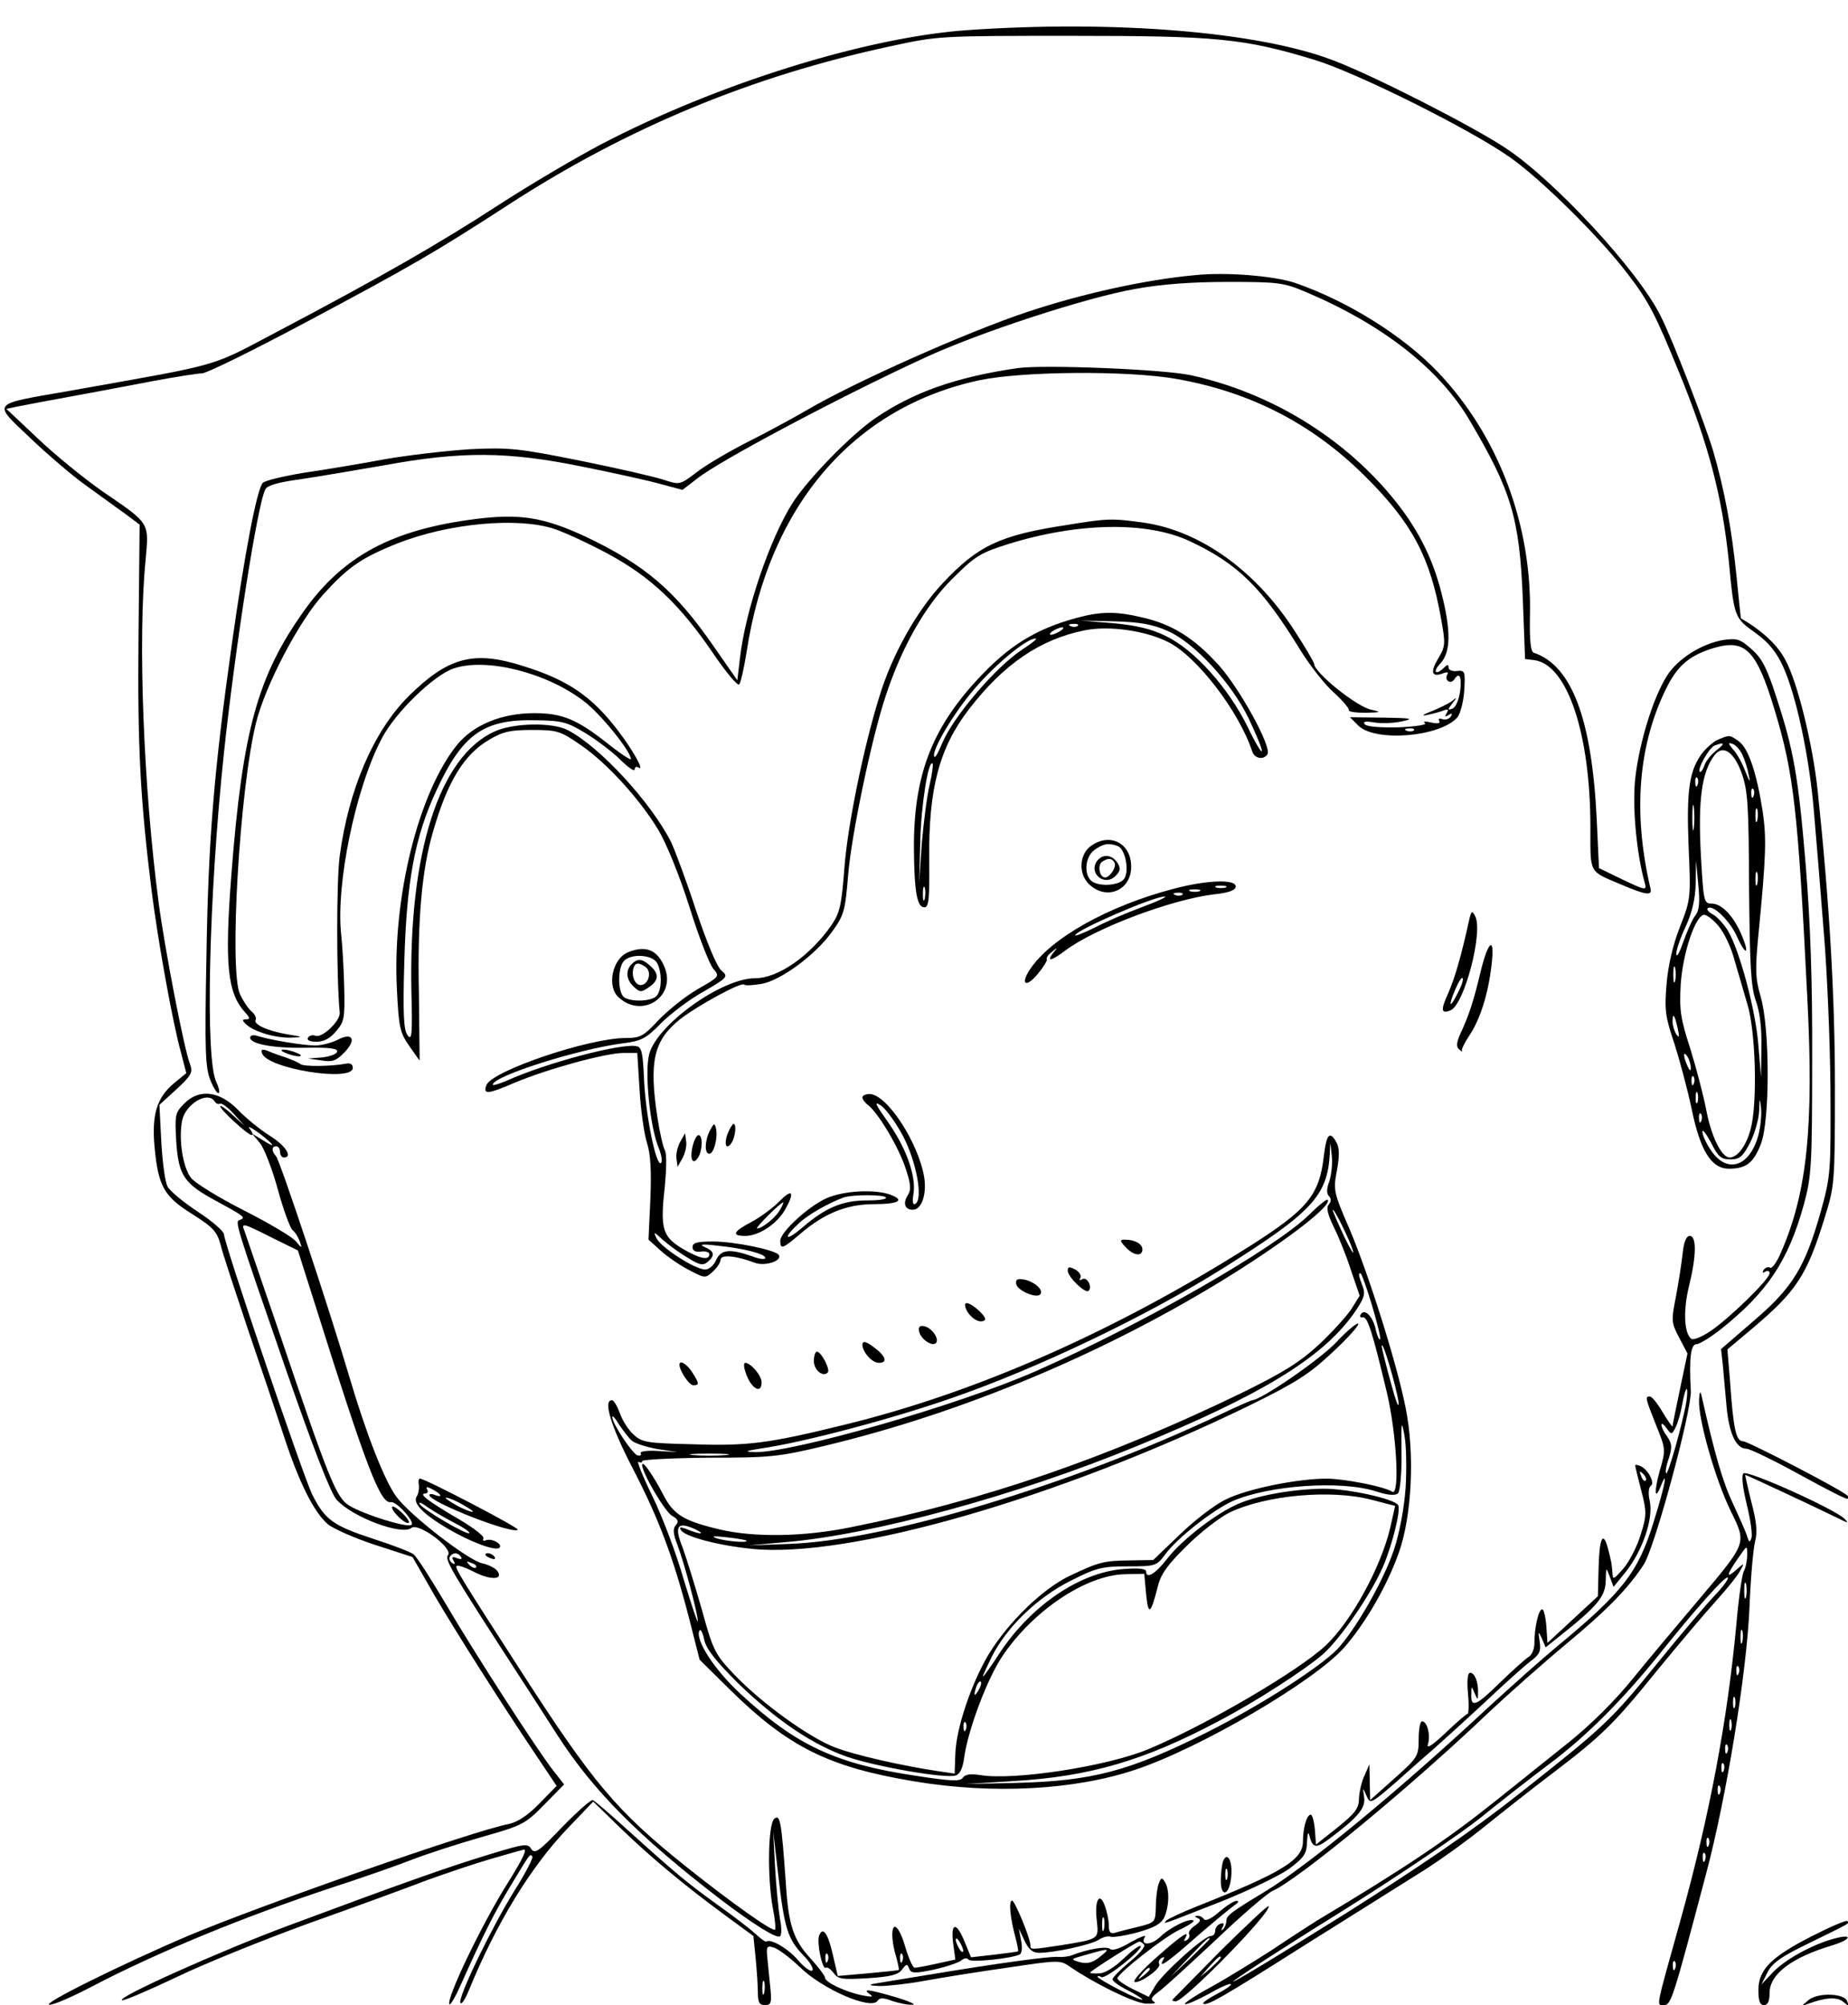 <?xml version="1.0" standalone="no"?>
<!DOCTYPE svg PUBLIC "-//W3C//DTD SVG 20010904//EN"
 "http://www.w3.org/TR/2001/REC-SVG-20010904/DTD/svg10.dtd">
<svg version="1.0" xmlns="http://www.w3.org/2000/svg"
 width="495pt" height="537pt" viewBox="0 0 495 537"
 preserveAspectRatio="xMidYMid meet">

<g transform="translate(0,537) scale(0.1,-0.1)"
fill="#000000" stroke="none">
<path d="M2587 5289 c-270 -20 -665 -143 -974 -304 -67 -35 -191 -108 -276
-163 -163 -106 -319 -195 -592 -339 -188 -99 -140 -85 -560 -160 -212 -37
-206 -29 -104 -126 47 -45 114 -102 149 -127 35 -25 81 -59 104 -75 l40 -30
-3 -300 c-3 -295 5 -439 35 -680 17 -135 56 -352 79 -435 l14 -54 -34 -28
c-45 -38 -59 -84 -51 -170 10 -105 25 -132 100 -179 57 -36 67 -47 77 -83 5
-22 39 -124 73 -226 35 -102 78 -230 96 -285 41 -126 81 -205 118 -237 16 -13
73 -38 128 -56 l99 -32 59 -103 c60 -102 174 -282 274 -431 l53 -79 -47 -48
c-30 -31 -58 -49 -81 -54 -92 -17 -658 -215 -858 -299 -187 -80 -398 -185
-372 -185 10 -1 60 21 110 47 177 93 411 189 647 267 80 26 177 60 215 75 39
15 122 42 185 60 110 31 117 35 168 87 l53 54 -29 37 c-43 55 -208 310 -289
448 -39 66 -77 125 -85 131 -7 6 -56 25 -109 42 -107 35 -129 51 -163 119 -25
52 -236 672 -236 696 0 8 -31 35 -69 60 -38 25 -75 55 -82 68 -7 12 -14 67
-17 121 l-5 98 46 42 c40 37 44 45 36 67 -16 40 -68 311 -84 432 -41 312 -56
708 -35 918 9 102 13 96 -114 183 -49 34 -128 98 -174 142 l-85 80 34 7 c19 4
84 16 144 27 61 11 159 30 218 41 59 11 117 20 128 20 12 0 134 60 273 134
291 155 351 190 547 317 319 207 652 345 1024 425 128 28 134 28 485 28 390 0
462 -7 650 -64 115 -35 420 -187 527 -263 83 -59 239 -213 314 -312 55 -72 73
-107 134 -256 82 -199 118 -339 136 -514 14 -149 15 -150 71 -190 36 -26 56
-51 74 -90 35 -76 71 -243 83 -392 6 -70 18 -213 26 -318 9 -104 17 -293 18
-420 1 -223 1 -233 -26 -330 -42 -149 -75 -203 -179 -292 l-88 -76 5 -46 c2
-25 7 -75 10 -111 7 -71 26 -110 53 -110 9 0 73 -31 142 -69 69 -38 127 -68
129 -65 2 2 2 6 0 8 -14 15 -267 146 -280 146 -19 0 -26 32 -35 161 l-7 85 69
58 c116 98 144 141 191 293 27 87 28 92 28 353 0 244 -15 496 -46 790 -13 125
-54 293 -87 353 -21 40 -62 78 -119 111 0 1 -6 53 -12 116 -13 127 -32 229
-63 335 -24 78 -108 296 -140 359 -60 121 -285 364 -416 450 -89 59 -354 194
-460 234 -199 77 -589 109 -985 81z"/>
<path d="M3200 4633 c-131 -12 -300 -49 -447 -98 -160 -53 -464 -188 -593
-264 -36 -21 -106 -59 -156 -84 -49 -25 -111 -61 -137 -81 -46 -35 -46 -35
-89 -21 -24 8 -124 31 -223 51 -165 33 -190 36 -295 31 -63 -4 -167 -16 -230
-27 -63 -12 -160 -28 -215 -36 -55 -9 -105 -21 -111 -27 -16 -17 -49 -191 -83
-432 -48 -342 -63 -522 -68 -835 -5 -258 -3 -300 11 -334 9 -22 19 -37 22 -33
3 3 0 15 -6 28 -31 57 -21 498 20 884 30 281 90 667 111 705 5 10 37 19 91 26
46 7 148 24 228 38 207 38 331 37 531 -4 85 -17 180 -38 211 -47 l56 -15 39
30 c57 46 380 218 608 323 146 68 434 162 565 185 70 13 154 19 250 19 136 0
149 -2 210 -28 205 -87 356 -206 436 -342 113 -191 134 -262 143 -480 l6 -160
25 -3 c88 -12 150 -196 150 -448 0 -125 -5 -116 80 -152 68 -29 86 -32 81 -12
-48 205 -33 388 45 542 29 57 62 84 126 103 83 24 113 -6 161 -165 52 -171 63
-271 88 -772 18 -346 -1 -523 -70 -681 -11 -27 -25 -46 -30 -42 -5 3 -13 0
-17 -6 -4 -8 -3 -9 4 -5 7 4 12 2 12 -4 0 -16 -110 -123 -160 -156 -21 -14
-43 -23 -49 -20 -20 13 -23 76 -7 141 20 81 21 135 2 135 -9 0 -16 -16 -19
-48 -3 -26 -11 -78 -18 -115 -13 -65 -12 -70 9 -110 l22 -42 -20 -95 c-11 -52
-20 -97 -20 -100 0 -3 -12 14 -26 37 -14 24 -29 43 -35 43 -13 0 -12 -4 17
-77 26 -64 26 -66 10 -121 -16 -57 -14 -84 3 -41 20 50 10 -3 -19 -95 -42
-137 -82 -189 -260 -336 -41 -34 -124 -108 -185 -164 -243 -226 -479 -420
-595 -491 -91 -55 -105 -65 -105 -79 0 -8 -4 -18 -9 -23 -5 -5 -6 -2 -1 6 5 9
3 12 -6 9 -8 -3 -14 -11 -14 -19 0 -8 -5 -14 -12 -14 -18 0 -129 -100 -149
-134 l-17 -29 -43 21 c-24 12 -42 25 -41 29 5 16 125 110 165 129 24 11 42 23
39 25 -8 9 -62 -17 -89 -43 -25 -24 -56 -24 -41 0 4 6 -14 -1 -39 -15 -28 -17
-49 -23 -54 -18 -9 9 -61 0 -104 -17 -8 -3 -25 -5 -36 -4 -23 2 -162 -17 -354
-49 -63 -10 -126 -21 -140 -23 -15 -3 -9 -5 16 -6 23 0 77 6 120 14 44 8 143
24 221 35 141 21 143 21 170 2 66 -45 168 -95 201 -98 21 -1 31 1 23 5 -10 6
-7 12 10 25 13 8 81 71 153 138 71 68 141 128 155 134 68 30 366 275 581 480
47 44 139 126 205 181 111 92 167 150 208 213 30 47 128 410 126 465 -5 88 0
125 15 125 8 0 37 18 64 39 126 100 182 184 224 336 20 74 22 103 22 385 1
212 -5 371 -17 520 -20 240 -32 310 -79 453 -25 78 -39 105 -67 129 -30 27
-39 29 -75 24 -58 -10 -122 -50 -151 -96 -36 -57 -72 -172 -84 -267 -10 -76 2
-208 25 -289 5 -19 2 -19 -59 10 l-64 31 -6 130 c-13 270 -67 413 -169 447 -8
3 -11 33 -10 94 7 245 -83 486 -247 658 -93 97 -240 189 -381 238 -56 19 -185
30 -270 21z m1317 -3017 c-9 -55 -49 -197 -54 -192 -3 3 0 21 7 40 9 30 9 39
-4 58 -20 27 -21 49 -2 23 13 -18 14 -18 24 2 6 11 14 39 18 62 4 22 9 41 12
41 2 0 2 -15 -1 -34z m-1277 -1439 c0 -1 -24 -25 -52 -52 l-53 -50 50 53 c46
48 55 57 55 49z m-175 -16 c3 -5 -15 -26 -40 -46 -25 -21 -45 -41 -45 -46 0
-5 18 -18 40 -29 22 -11 40 -23 40 -25 0 -3 -27 8 -60 25 -33 17 -60 33 -60
36 0 3 5 2 10 -1 11 -7 113 75 105 83 -3 3 -23 -12 -46 -34 -24 -23 -50 -39
-64 -39 -14 -1 -25 0 -25 2 0 4 124 83 132 83 4 0 9 -4 13 -9z m-119 -32 c-20
-16 -34 -19 -54 -14 -26 8 -25 8 18 20 63 18 66 18 36 -6z"/>
<path d="M2725 4384 c-165 -24 -280 -65 -382 -135 -65 -45 -178 -161 -220
-226 -61 -96 -127 -290 -141 -416 l-7 -59 -62 89 c-104 151 -185 220 -345 296
-112 52 -176 62 -294 47 -222 -28 -354 -98 -459 -245 -125 -175 -165 -320
-195 -704 -19 -246 -11 -320 37 -373 13 -14 13 -18 2 -18 -11 0 -11 -3 1 -14
22 -20 78 -36 119 -35 34 1 34 2 -10 9 -53 9 -92 27 -84 39 2 5 -2 14 -10 21
-9 7 -23 28 -32 47 -30 63 -1 551 43 728 25 100 115 272 180 343 66 73 102 98
197 136 138 55 326 72 423 39 27 -9 92 -39 144 -67 114 -62 190 -134 279 -264
35 -52 67 -90 71 -85 4 4 13 44 20 88 60 392 287 655 625 727 117 24 398 26
527 3 198 -35 363 -120 504 -260 126 -125 175 -217 204 -382 12 -67 12 -74 -8
-107 -22 -37 -17 -51 14 -39 11 4 15 3 10 -5 -3 -6 -2 -13 3 -16 5 -4 12 -2
16 4 14 22 21 8 16 -32 -4 -24 -12 -43 -21 -46 -13 -5 -13 -3 0 14 14 17 13
18 -1 6 -9 -6 -34 -19 -55 -27 -23 -9 -28 -13 -12 -10 14 3 34 8 44 12 13 5
15 3 9 -7 -6 -9 -4 -11 5 -5 9 6 11 4 6 -4 -5 -7 -15 -10 -23 -7 -8 3 -11 1
-8 -5 4 -6 -3 -8 -22 -4 -16 4 -23 3 -16 -2 6 -4 -25 -9 -72 -11 -52 -1 -86 2
-90 9 -5 7 4 8 27 4 18 -3 51 -2 73 3 34 7 27 9 -49 10 l-90 1 22 -22 c45 -45
218 -31 265 21 8 9 17 41 19 72 3 52 2 55 -19 53 -13 -2 -23 3 -23 9 0 9 -3 9
-12 0 -22 -22 -32 -12 -10 11 28 30 29 87 3 189 -25 98 -66 177 -134 259 -134
161 -327 278 -537 324 -73 16 -397 29 -465 19z m1062 -970 c-3 -3 -12 -4 -19
-1 -8 3 -5 6 6 6 11 1 17 -2 13 -5z"/>
<path d="M2858 3964 c-179 -27 -238 -55 -332 -155 -70 -74 -137 -193 -171
-306 -43 -138 -85 -348 -93 -455 -8 -103 -12 -122 -35 -156 -58 -83 -143 -142
-205 -142 -89 0 -262 -124 -283 -203 -13 -48 2 -197 26 -253 7 -18 10 -36 5
-39 -13 -8 -41 131 -45 225 -3 69 -6 86 -20 88 -40 9 -243 -45 -347 -92 -21
-9 -38 -14 -38 -11 0 23 231 96 350 111 48 6 61 13 100 53 25 25 76 64 114 85
66 38 67 41 49 56 -12 9 -39 74 -68 160 -26 80 -57 162 -67 184 -54 107 -192
257 -278 301 -41 21 -145 19 -195 -4 -149 -67 -231 -326 -223 -699 3 -112 1
-130 -10 -115 -11 14 -13 58 -9 198 6 214 28 334 86 458 70 151 126 191 265
188 71 -1 84 -4 135 -35 31 -19 73 -51 94 -72 20 -20 37 -31 37 -25 0 7 5 9
11 5 16 -10 -16 48 -57 101 -69 90 -133 134 -252 171 -134 43 -202 24 -309
-82 -93 -94 -159 -248 -183 -426 -9 -66 -9 -328 0 -420 2 -22 -47 -69 -65 -62
-7 3 -16 1 -20 -5 -4 -7 5 -11 23 -11 19 0 37 9 52 28 22 25 24 35 22 117 -1
50 -5 113 -8 141 -15 134 38 393 109 527 36 69 140 170 193 187 87 29 248 -11
348 -88 43 -32 125 -133 126 -155 0 -4 -29 15 -64 43 -81 64 -121 80 -195 80
-87 0 -162 -31 -206 -84 -104 -128 -174 -409 -162 -653 5 -104 8 -118 33 -154
15 -21 27 -39 28 -39 0 0 -1 82 -2 182 -4 195 8 329 38 431 39 135 83 206 149
245 38 23 58 27 117 27 67 0 75 -3 129 -40 70 -48 157 -143 208 -227 22 -37
57 -122 84 -208 25 -80 54 -154 64 -165 17 -20 16 -21 -42 -54 -33 -19 -80
-57 -105 -83 -40 -43 -49 -48 -88 -48 -99 0 -358 -88 -373 -126 -10 -26 3 -25
75 6 88 37 244 80 293 80 l36 0 6 -97 c3 -54 12 -119 20 -144 10 -31 12 -77 9
-152 l-5 -107 31 -28 c16 -15 50 -39 75 -52 45 -24 46 -24 66 -6 12 11 21 25
21 32 0 15 42 11 92 -8 27 -10 74 5 64 21 -8 13 -118 36 -176 36 -42 0 -55 -3
-55 -15 0 -10 8 -14 23 -12 12 2 22 -2 22 -7 0 -18 -27 -12 -74 16 -52 32 -58
53 -45 168 4 43 5 85 0 94 -5 9 -14 48 -20 88 -23 150 -10 206 59 262 47 37
166 102 173 94 3 -3 24 -2 47 2 51 9 144 77 189 140 32 44 35 56 43 154 9 107
63 365 100 476 43 131 105 241 177 313 63 63 76 71 152 95 187 58 371 61 485
8 130 -61 194 -124 297 -292 26 -42 66 -93 90 -114 23 -21 41 -42 40 -47 -2
-4 18 -7 45 -7 41 1 43 2 16 8 -39 7 -154 100 -154 123 0 4 -24 45 -54 91
-103 159 -251 265 -401 287 -86 12 -98 12 -207 -6z m-1015 -1963 c30 -19 40
-21 52 -11 21 17 19 29 -7 40 -17 7 -8 9 32 4 71 -7 130 -22 130 -33 0 -5 -17
-3 -37 5 -58 20 -82 18 -95 -11 -6 -14 -19 -25 -29 -25 -27 0 -117 58 -130 83
-10 20 -8 19 17 -4 16 -14 46 -36 67 -48z"/>
<path d="M2883 3715 c-109 -30 -181 -74 -265 -165 -123 -133 -171 -259 -170
-453 1 -114 8 -157 28 -157 12 0 14 23 13 128 -2 190 27 299 106 402 93 121
191 188 311 212 65 13 163 -1 224 -32 77 -39 189 -186 224 -292 6 -20 31 -24
41 -8 12 19 -73 174 -130 238 -66 73 -125 110 -204 128 -70 17 -112 17 -178
-1z m245 -35 c71 -31 171 -139 217 -235 19 -40 35 -78 35 -86 0 -8 -18 22 -39
66 -51 103 -141 204 -217 241 -40 20 -80 29 -142 35 l-87 7 90 -2 c68 -2 103
-8 143 -26z m-241 14 c-3 -3 -12 -4 -19 -1 -8 3 -5 6 6 6 11 1 17 -2 13 -5z
m-47 -14 c-8 -5 -19 -10 -25 -10 -5 0 -3 5 5 10 8 5 20 10 25 10 6 0 3 -5 -5
-10z m-101 -49 c-72 -47 -187 -182 -216 -253 -9 -22 -17 -37 -20 -35 -10 11
41 101 97 170 56 69 148 147 174 147 6 0 -10 -13 -35 -29z m-249 -363 c-7 -29
-16 -100 -21 -158 l-7 -105 3 110 c2 99 22 222 33 210 2 -2 -1 -28 -8 -57z
m-13 -305 c-3 -10 -5 -4 -5 12 0 17 2 24 5 18 2 -7 2 -21 0 -30z"/>
<path d="M4604 3390 c-12 -4 -31 -21 -43 -35 -36 -47 -44 -99 -38 -251 6 -138
6 -142 -23 -216 -19 -48 -32 -104 -36 -154 -6 -70 -3 -88 21 -159 14 -44 35
-122 46 -174 23 -113 53 -161 100 -161 46 0 66 15 86 67 24 64 24 309 -1 394
-14 48 -15 72 -6 165 21 215 22 260 11 334 -16 101 -38 167 -64 185 -24 17
-24 17 -53 5z m-7 -30 c-14 -11 -29 -30 -32 -41 -4 -11 -9 -18 -12 -16 -7 8
25 64 39 70 28 11 30 6 5 -13z m70 -11 c6 -13 14 -37 17 -54 5 -23 3 -21 -9 9
-8 22 -23 49 -33 59 -13 16 -14 19 -2 15 8 -2 20 -15 27 -29z m-2 -49 c17 -49
19 -85 20 -310 2 -209 5 -263 18 -300 11 -30 16 -72 15 -125 l-1 -80 -7 85
c-7 94 -51 257 -82 308 -11 18 -29 37 -40 43 -11 6 -17 13 -14 16 12 13 59
-32 78 -74 24 -54 36 -51 13 3 -21 50 -53 84 -80 84 -21 0 -22 5 -29 128 -8
150 2 225 37 270 22 28 51 9 72 -48z m-118 -32 c-3 -8 -6 -5 -6 6 -1 11 2 17
5 13 3 -3 4 -12 1 -19z m150 -30 c-3 -8 -6 -5 -6 6 -1 11 2 17 5 13 3 -3 4
-12 1 -19z m-160 -85 c-2 -16 -4 -3 -4 27 0 30 2 43 4 28 2 -16 2 -40 0 -55z
m170 20 c-3 -10 -5 -4 -5 12 0 17 2 24 5 18 2 -7 2 -21 0 -30z m-166 -255 c-8
-10 -22 -42 -32 -70 -10 -29 -18 -44 -19 -33 0 11 11 44 25 73 17 37 26 74 27
115 l1 62 6 -65 c5 -48 2 -70 -8 -82z m166 85 c-3 -10 -5 -4 -5 12 0 17 2 24
5 18 2 -7 2 -21 0 -30z m-103 -114 c14 -17 33 -56 41 -87 9 -31 25 -85 35
-120 23 -72 28 -268 9 -337 -12 -44 -35 -75 -56 -75 -22 0 -50 58 -63 129 -7
36 -26 109 -42 161 -27 83 -30 105 -26 175 6 85 40 185 63 185 7 0 25 -14 39
-31z m-117 -146 c-3 -10 -5 -2 -5 17 0 19 2 27 5 18 2 -10 2 -26 0 -35z m7
-128 c5 -22 4 -26 -4 -15 -5 8 -10 24 -10 34 0 26 6 18 14 -19z m35 -105 c0
-10 -3 -8 -9 5 -12 27 -12 43 0 25 5 -8 9 -22 9 -30z m8 -42 c-3 -8 -6 -5 -6
6 -1 11 2 17 5 13 3 -3 4 -12 1 -19z m10 -50 c-3 -7 -5 -2 -5 12 0 14 2 19 5
13 2 -7 2 -19 0 -25z m163 -88 c-23 -85 -84 -105 -127 -41 -13 19 -23 41 -23
50 0 8 10 -5 23 -29 19 -38 27 -45 52 -45 25 0 33 7 53 45 12 24 23 62 24 85
1 35 2 36 5 8 2 -17 -1 -50 -7 -73z m-153 38 c-3 -8 -6 -5 -6 6 -1 11 2 17 5
13 3 -3 4 -12 1 -19z"/>
<path d="M2923 3105 c-32 -22 -35 -74 -7 -102 46 -46 114 -19 114 46 0 62 -56
92 -107 56z m71 -1 c21 -8 32 -70 16 -89 -15 -18 -71 -20 -88 -3 -20 20 -14
65 10 82 24 17 38 19 62 10z"/>
<path d="M2940 3066 c-27 -33 18 -72 48 -42 13 13 14 20 6 34 -15 23 -38 26
-54 8z m45 -6 c7 -11 -12 -40 -25 -40 -15 0 -21 33 -8 42 17 11 26 10 33 -2z"/>
<path d="M3145 2990 c-177 -46 -331 -133 -386 -216 -27 -41 -11 -51 21 -12 15
18 26 36 24 39 -2 4 4 13 14 20 15 13 16 12 3 -3 -19 -25 -5 -22 32 6 80 60
284 137 400 151 39 4 57 11 57 21 0 20 -78 17 -165 -6z m138 3 c-7 -2 -19 -2
-25 0 -7 3 -2 5 12 5 14 0 19 -2 13 -5z m-70 -10 c-7 -2 -19 -2 -25 0 -7 3 -2
5 12 5 14 0 19 -2 13 -5z m-46 -9 c-3 -3 -12 -4 -19 -1 -8 3 -5 6 6 6 11 1 17
-2 13 -5z m-107 -33 c-41 -15 -99 -40 -127 -55 -29 -14 -53 -24 -53 -21 0 13
209 104 240 104 8 0 -19 -13 -60 -28z"/>
<path d="M3935 2905 c-22 -100 -38 -153 -55 -193 -22 -48 -20 -58 5 -48 37 14
89 212 66 253 -8 15 -10 14 -16 -12z m-30 -194 c-22 -44 -27 -38 -7 9 9 21 18
35 20 30 2 -5 -4 -22 -13 -39z"/>
<path d="M3966 2768 c-19 -80 -31 -116 -54 -166 -11 -24 -12 -36 -3 -43 6 -5
9 -7 7 -3 -2 3 7 22 20 41 28 42 50 109 59 187 10 80 -8 70 -29 -16z"/>
<path d="M1683 2820 c-43 -17 -59 -93 -25 -122 64 -57 154 4 122 82 -19 46
-50 59 -97 40z m77 -29 c14 -26 13 -74 -2 -89 -14 -14 -67 -16 -86 -3 -17 11
-18 76 -2 96 18 22 77 19 90 -4z"/>
<path d="M1692 2788 c-17 -17 -15 -42 6 -61 16 -15 20 -15 40 -1 27 18 28 36
4 57 -22 20 -34 21 -50 5z m36 -7 c18 -11 11 -45 -9 -49 -17 -3 -29 23 -22 46
5 14 13 15 31 3z"/>
<path d="M670 2591 c0 -17 63 -29 151 -27 63 1 85 -2 82 -11 -3 -7 -21 -13
-41 -15 l-37 -3 36 -5 c29 -5 40 -1 61 21 34 34 23 56 -18 34 -16 -8 -43 -15
-60 -15 -31 0 -122 15 -156 26 -10 3 -18 1 -18 -5z"/>
<path d="M702 2549 c13 -41 243 -78 243 -39 0 10 -7 14 -20 11 -38 -7 -110 -8
-120 -1 -5 4 -23 12 -40 18 -16 5 -38 13 -49 18 -14 5 -18 3 -14 -7z"/>
<path d="M765 2550 c11 -5 27 -9 35 -9 9 0 8 4 -5 9 -11 5 -27 9 -35 9 -9 0
-8 -4 5 -9z"/>
<path d="M494 2415 c-25 -25 -26 -31 -22 -101 6 -93 21 -114 108 -161 74 -40
79 -44 63 -50 -14 -5 -17 3 125 -407 71 -204 119 -328 134 -343 43 -47 175
-96 200 -75 19 15 113 -55 98 -73 -10 -12 11 -46 193 -327 19 -29 64 -99 100
-155 96 -149 217 -271 437 -440 87 -66 149 -105 159 -99 5 3 5 25 0 48 -4 24
-10 86 -13 138 l-5 95 14 -120 c16 -140 25 -168 67 -212 18 -18 28 -36 24 -40
-4 -5 -22 8 -39 28 -27 31 -73 58 -85 49 -2 -1 -16 9 -30 22 -15 14 -61 49
-102 78 -79 57 -107 80 -240 200 -45 41 -87 77 -92 79 -5 2 -42 -31 -82 -72
-62 -65 -73 -73 -83 -59 -9 16 -19 14 -114 -15 -109 -33 -233 -77 -539 -191
-185 -69 -461 -193 -443 -199 5 -2 70 26 144 61 74 36 235 101 359 146 124 44
266 96 315 115 50 18 124 43 165 55 41 12 83 24 92 26 12 4 -2 -25 -42 -89
-70 -111 -167 -314 -156 -325 3 -2 17 22 31 54 60 134 90 193 133 264 55 91
51 85 58 78 3 -3 -18 -44 -47 -90 -60 -96 -152 -285 -146 -302 3 -6 13 9 23
34 73 178 165 330 266 435 l67 70 73 -71 c81 -78 168 -151 281 -234 l75 -55 6
-59 c3 -32 6 -74 6 -92 0 -27 4 -34 19 -34 16 0 18 6 15 40 -2 22 -6 58 -8 80
-4 38 -3 40 17 34 12 -4 43 -27 68 -51 62 -61 194 -118 210 -91 5 8 16 8 39
-1 18 -6 42 -11 54 -10 12 0 -8 9 -44 20 -73 21 -92 24 -70 8 11 -7 6 -8 -20
-3 -45 9 -100 35 -100 47 0 5 -18 29 -39 52 -46 50 -59 89 -66 200 -12 167
-15 187 -31 174 -17 -14 -19 -158 -4 -239 6 -29 8 -55 6 -58 -7 -6 -118 73
-236 167 -188 150 -251 225 -445 526 -162 251 -177 276 -172 281 3 3 24 -4 47
-16 45 -23 81 -21 61 4 -6 7 -24 16 -39 19 -38 8 -194 129 -230 178 -32 43
-82 171 -127 324 -51 173 -186 580 -196 589 -12 13 -12 26 1 26 6 0 10 -7 10
-15 0 -8 5 -15 10 -15 25 0 6 31 -37 58 -27 17 -65 48 -86 70 -49 50 -103 57
-143 17z m81 5 c4 -6 10 -8 14 -6 4 3 21 -9 37 -27 l29 -32 -32 29 c-18 17
-33 27 -33 23 0 -9 73 -76 84 -77 5 0 2 8 -5 17 -8 9 3 4 24 -11 43 -33 49
-44 10 -19 l-28 17 21 -25 c11 -13 33 -69 48 -124 15 -55 33 -104 40 -110 7
-5 15 -19 19 -30 7 -19 6 -19 -11 1 -10 12 -73 49 -140 83 -67 34 -130 73
-140 86 -23 29 -34 106 -24 155 10 44 69 79 87 50z m154 -365 l69 -34 47 -148
c137 -435 174 -531 202 -526 15 3 66 -54 55 -61 -13 -8 -128 28 -167 52 -35
22 -54 70 -190 472 -46 135 -87 253 -90 263 -10 23 -5 22 74 -18z m506 -855
c4 -6 -1 -7 -11 -3 -13 5 -15 3 -9 -7 5 -9 4 -11 -4 -6 -6 4 -9 12 -6 17 8 12
22 12 30 -1z m40 -28 c-3 -3 -11 0 -18 7 -9 10 -8 11 6 5 10 -3 15 -9 12 -12z
m772 -1139 c-3 -10 -5 -5 -5 12 0 17 2 24 5 18 2 -7 2 -21 0 -30z"/>
<path d="M1050 1333 c0 -12 38 -48 45 -41 3 2 -6 15 -20 28 -14 13 -25 19 -25
13z"/>
<path d="M2310 2431 c0 -5 7 -15 17 -22 28 -24 81 -113 99 -169 14 -42 15 -57
5 -72 -13 -21 -7 -38 14 -38 23 0 37 39 31 84 -14 93 -100 226 -147 226 -10 0
-19 -4 -19 -9z m109 -104 c36 -69 54 -168 33 -181 -7 -4 -9 5 -5 28 7 47 -20
123 -70 193 -33 47 -37 55 -17 42 13 -9 40 -46 59 -82z"/>
<path d="M1902 2343 c-14 -26 -16 -63 -2 -63 12 0 23 42 18 67 -4 16 -5 16
-16 -4z"/>
<path d="M1949 2334 c-11 -30 -3 -46 11 -24 10 16 13 50 5 50 -3 0 -10 -12
-16 -26z"/>
<path d="M1822 2312 c-7 -13 -12 -33 -10 -45 l3 -22 13 23 c7 13 12 33 10 45
l-3 22 -13 -23z"/>
<path d="M1855 2299 c-8 -34 1 -51 15 -29 12 19 13 60 1 60 -5 0 -12 -14 -16
-31z"/>
<path d="M3546 2274 c-12 -105 -43 -143 -201 -243 -360 -227 -729 -390 -1080
-476 -207 -51 -262 -58 -410 -53 -124 3 -136 5 -159 27 -14 13 -30 39 -36 57
-7 19 -16 34 -21 34 -24 0 -3 -69 55 -181 71 -137 109 -238 152 -404 l28 -110
83 -82 c155 -152 263 -206 493 -244 210 -35 428 -23 590 31 175 58 480 237
560 327 58 66 116 167 147 255 35 99 43 265 18 388 -24 121 -99 357 -150 478
-43 99 -44 105 -34 157 7 38 7 61 -1 75 -18 33 -27 23 -34 -36z m15 -67 c-8
-20 -8 -34 -1 -41 6 -6 6 -14 -1 -22 -7 -9 -3 -26 14 -61 13 -26 34 -78 46
-116 l23 -67 -21 -34 c-12 -19 -51 -62 -87 -96 -52 -48 -95 -75 -207 -130
-359 -174 -692 -289 -1047 -360 -126 -26 -260 -28 -353 -6 -96 23 -123 39
-151 94 -26 50 -55 92 -56 79 -1 -20 62 -128 81 -137 15 -9 18 -15 9 -25 -8
-9 -7 -23 4 -51 18 -47 56 -188 55 -206 0 -7 -17 44 -38 113 -20 70 -58 170
-84 223 -26 53 -42 94 -37 91 6 -3 10 -3 10 2 0 4 80 8 178 9 164 0 187 2 312
32 371 89 753 249 1084 455 157 98 276 190 262 204 -2 2 -24 -15 -48 -39 -91
-90 -443 -292 -733 -420 -206 -91 -656 -220 -754 -217 -29 1 -25 3 19 10 112
16 350 79 510 135 226 78 520 218 727 348 237 149 279 193 285 307 1 34 1 34
5 -4 3 -22 -1 -53 -6 -70z m63 -187 c4 -14 -7 4 -24 39 -16 35 -30 66 -30 70
1 10 47 -83 54 -109z m51 -146 c14 -47 24 -88 22 -91 -3 -2 -8 9 -12 26 -7 35
-30 58 -40 41 -4 -6 -1 -9 5 -8 13 3 26 -39 65 -202 26 -111 35 -278 14 -265
-22 14 -125 34 -174 35 -79 0 -214 -27 -272 -56 -29 -14 -84 -56 -123 -94
l-71 -68 -61 -1 c-72 -1 -84 -4 -164 -42 -72 -35 -163 -123 -216 -210 -46 -77
-87 -198 -89 -266 l-2 -53 -41 6 c-95 14 -225 43 -279 64 -69 26 -198 119
-272 197 -50 53 -55 63 -85 172 -18 63 -41 137 -51 165 -24 59 -15 72 32 51
33 -16 13 -15 -25 1 -14 5 -17 4 -12 -4 10 -17 99 -41 189 -50 258 -27 822
135 1332 383 128 63 161 84 225 144 41 38 72 73 68 76 -3 3 -30 -19 -59 -50
-43 -46 -202 -155 -225 -155 -2 0 -41 -17 -87 -39 -400 -189 -898 -338 -1157
-346 l-105 -4 100 9 c230 19 620 125 940 257 334 137 494 235 579 352 30 43
34 54 26 76 -11 29 -12 35 -6 35 3 0 17 -39 31 -86z m71 -258 c2 -23 -7 0 -20
49 -14 50 -25 95 -25 100 2 19 39 -109 45 -149z m-2053 -105 c9 -7 40 -17 69
-22 l53 -8 -52 3 c-29 2 -50 -1 -47 -6 3 -5 0 -7 -8 -6 -13 3 -68 85 -68 103
0 6 8 -3 18 -20 11 -16 26 -36 35 -44z m2072 -126 c-4 -55 -16 -119 -31 -165
-29 -86 -104 -216 -153 -268 -50 -50 -206 -150 -349 -222 -208 -104 -307 -130
-512 -135 l-135 -3 130 8 c204 12 351 55 550 161 101 53 229 136 279 179 46
41 127 158 160 233 25 58 49 154 41 166 -10 17 -134 44 -199 44 -88 -1 -190
-20 -241 -46 -58 -28 -143 -95 -179 -142 -31 -40 -56 -55 -56 -34 0 8 -20 10
-59 7 -117 -8 -248 -97 -332 -223 -23 -36 -44 -65 -46 -65 -2 0 9 23 23 52 40
80 123 160 211 204 69 35 84 39 153 39 75 0 78 1 101 32 32 44 128 119 181
143 97 42 289 56 383 26 34 -11 53 -12 60 -5 5 6 10 53 9 107 -1 86 0 91 8 47
5 -27 6 -90 3 -140z m-1822 88 c-24 -2 -62 -2 -85 0 -24 2 -5 4 42 4 47 0 66
-2 43 -4z m1732 -120 l62 -16 -13 -58 c-25 -106 -103 -249 -172 -315 -72 -68
-321 -214 -477 -279 -111 -46 -360 -84 -449 -69 -27 4 -41 2 -47 -7 -6 -10
-29 -10 -125 5 -216 32 -322 82 -471 220 -69 64 -120 142 -110 168 3 7 9 -3
13 -22 5 -26 30 -57 90 -117 103 -100 201 -166 293 -198 79 -27 264 -59 291
-50 12 4 19 20 23 50 10 72 61 208 101 268 82 123 225 219 330 221 l51 1 5
-55 c6 -58 12 -54 31 20 8 34 26 59 78 110 36 36 88 76 114 89 98 47 273 63
382 34z m-1676 -109 c8 -7 -54 -2 -79 6 -17 6 -9 7 25 3 28 -3 52 -7 54 -9z
m622 -401 c-12 -20 -14 -14 -5 12 4 9 9 14 11 11 3 -2 0 -13 -6 -23z m-34
-105 c-3 -8 -6 -5 -6 6 -1 11 2 17 5 13 3 -3 4 -12 1 -19z"/>
<path d="M2086 2151 c-16 -16 -48 -40 -72 -53 -50 -26 -56 -38 -18 -38 38 0
88 34 109 74 25 46 16 53 -19 17z m4 -20 c-10 -20 -48 -51 -62 -51 -7 0 62 69
70 70 1 0 -2 -9 -8 -19z"/>
<path d="M2214 2161 c-49 -22 -124 -91 -124 -114 0 -24 6 -22 53 18 64 55 123
79 194 80 70 0 88 10 49 25 -42 16 -127 11 -172 -9z m159 2 c3 -5 -20 -8 -51
-8 -65 0 -110 -19 -171 -71 -46 -40 -57 -33 -13 8 24 24 83 57 122 71 23 8
108 8 113 0z"/>
<path d="M3015 2030 c21 -23 45 -26 45 -6 0 15 -21 26 -47 26 -14 0 -14 -3 2
-20z"/>
<path d="M2860 1967 c0 -17 48 -63 56 -54 11 11 -5 39 -17 31 -8 -4 -9 -3 -5
4 3 6 -3 16 -14 22 -15 8 -20 8 -20 -3z"/>
<path d="M2722 1931 c3 -17 53 -39 64 -28 11 11 -14 34 -42 40 -19 3 -24 1
-22 -12z"/>
<path d="M2590 1859 c13 -22 37 -35 48 -24 7 7 -34 45 -49 45 -6 0 -5 -9 1
-21z"/>
<path d="M2462 1804 c4 -20 34 -41 45 -31 10 11 -11 41 -31 45 -12 3 -17 -2
-14 -14z"/>
<path d="M2310 1768 c1 -20 26 -48 44 -48 21 0 20 13 -1 32 -30 25 -43 30 -43
16z"/>
<path d="M2180 1725 c0 -24 24 -44 37 -31 8 7 -17 56 -29 56 -4 0 -8 -11 -8
-25z"/>
<path d="M1820 1715 c0 -16 26 -55 37 -55 17 0 16 5 -3 35 -14 22 -34 34 -34
20z"/>
<path d="M1996 1698 c13 -45 44 -65 44 -30 0 18 -29 52 -44 52 -4 0 -4 -10 0
-22z"/>
<path d="M4551 1620 c-2 -53 45 -216 85 -297 43 -88 44 -83 -88 -240 -51 -60
-129 -153 -173 -207 -49 -61 -116 -127 -175 -174 -52 -42 -138 -110 -190 -152
-134 -107 -242 -180 -483 -324 -17 -11 -72 -46 -121 -79 -50 -32 -123 -77
-163 -99 -41 -22 -72 -43 -69 -45 3 -3 30 9 62 26 31 18 58 30 61 27 3 -2 -14
-14 -37 -26 -23 -12 -40 -24 -37 -26 8 -8 52 17 274 158 115 72 249 156 298
187 50 30 135 91 190 136 55 44 135 107 179 140 126 96 160 129 273 269 59 72
131 157 160 189 29 32 58 68 64 80 12 22 12 22 -10 3 -28 -25 -27 -15 4 30 25
36 25 37 25 10 0 -15 -4 -35 -9 -44 -5 -9 -14 -73 -20 -142 -24 -259 -72 -513
-149 -790 -68 -244 -66 -230 -45 -230 19 0 24 15 113 352 55 207 108 535 116
710 3 79 10 159 15 179 7 26 4 54 -10 107 -10 40 -17 72 -16 72 3 0 204 -94
250 -117 26 -13 28 -13 15 0 -27 26 -260 131 -270 121 -6 -6 -2 -38 9 -84 10
-41 16 -82 12 -90 -4 -12 -6 -11 -11 5 -3 11 -21 51 -38 88 -27 56 -49 132
-85 292 -3 11 -5 5 -6 -15z m42 -523 c-22 -23 -90 -103 -150 -177 -129 -159
-143 -172 -375 -355 -124 -98 -266 -195 -469 -323 -160 -100 -293 -181 -296
-179 -2 2 125 85 283 183 157 98 328 214 380 256 52 42 136 108 187 146 97 73
193 169 292 292 95 119 177 211 183 205 3 -3 -12 -24 -35 -48z m84 -4 c-3 -10
-5 -2 -5 17 0 19 2 27 5 18 2 -10 2 -26 0 -35z m-10 -120 c-3 -10 -5 -4 -5 12
0 17 2 24 5 18 2 -7 2 -21 0 -30z m-10 -85 c-3 -8 -6 -5 -6 6 -1 11 2 17 5 13
3 -3 4 -12 1 -19z m-10 -90 c-3 -7 -5 -2 -5 12 0 14 2 19 5 13 2 -7 2 -19 0
-25z m-10 -60 c-3 -7 -5 -2 -5 12 0 14 2 19 5 13 2 -7 2 -19 0 -25z m-10 -60
c-3 -8 -6 -5 -6 6 -1 11 2 17 5 13 3 -3 4 -12 1 -19z m-10 -50 c-3 -8 -6 -5
-6 6 -1 11 2 17 5 13 3 -3 4 -12 1 -19z m-10 -60 c-3 -8 -6 -5 -6 6 -1 11 2
17 5 13 3 -3 4 -12 1 -19z m-30 -140 c-3 -8 -6 -5 -6 6 -1 11 2 17 5 13 3 -3
4 -12 1 -19z m-10 -40 c-3 -8 -6 -5 -6 6 -1 11 2 17 5 13 3 -3 4 -12 1 -19z
m-80 -290 c-3 -8 -6 -5 -6 6 -1 11 2 17 5 13 3 -3 4 -12 1 -19z"/>
<path d="M4380 1445 c0 -2 7 -32 16 -66 15 -58 15 -67 -1 -118 -9 -31 -30 -72
-46 -91 -27 -31 -29 -32 -30 -12 -2 25 -2 26 -12 65 -13 49 -23 28 -25 -50
l-2 -78 -67 -62 -68 -63 -3 45 c-2 25 -7 45 -11 45 -10 0 -21 -49 -21 -91 0
-15 -7 -32 -15 -36 -8 -5 -43 -36 -78 -70 -64 -63 -78 -68 -76 -29 0 21 1 21
9 1 8 -19 9 -19 9 2 1 28 -9 53 -21 53 -7 0 -9 -21 -6 -55 3 -30 2 -55 -1 -55
-3 0 -30 -23 -59 -51 -36 -34 -52 -44 -47 -30 7 24 -2 61 -16 61 -5 0 -9 -21
-9 -47 0 -46 -2 -50 -65 -106 l-65 -58 -1 48 -1 48 -13 -30 c-8 -16 -14 -44
-15 -62 0 -26 -10 -39 -57 -77 l-58 -46 -3 40 c-2 22 -7 40 -11 40 -11 0 -21
-36 -21 -72 0 -49 -56 -83 -285 -174 -38 -15 -74 -32 -80 -37 -12 -12 -18 -14
150 52 72 29 151 67 178 86 41 31 47 40 48 73 1 21 3 28 6 17 8 -34 18 -36 49
-13 81 60 102 85 98 114 -4 28 -4 28 6 5 10 -23 11 -23 78 35 37 33 82 73 101
89 19 17 80 72 135 123 55 52 112 103 127 114 23 17 27 27 23 52 -4 28 -4 29
6 8 l10 -24 40 32 c98 78 120 104 121 146 1 38 1 38 11 11 l10 -27 34 42 c44
56 73 141 63 188 -5 21 -3 37 3 41 12 7 -9 46 -29 53 -7 3 -13 4 -13 1z m28
-40 c-3 -3 -9 2 -12 12 -6 14 -5 15 5 6 7 -7 10 -15 7 -18z"/>
<path d="M1122 1393 c1 -10 -1 -24 -6 -31 -11 -18 17 -47 85 -87 62 -36 127
-60 137 -50 9 9 -20 26 -36 20 -7 -3 -10 -1 -7 5 3 5 -25 27 -62 49 -84 49
-112 70 -95 71 7 0 10 5 6 11 -4 8 0 8 15 0 24 -13 28 -23 6 -15 -8 4 -15 3
-15 0 0 -19 223 -106 237 -93 5 5 -249 137 -262 137 -4 0 -5 -8 -3 -17z m118
-53 c19 -11 31 -19 25 -19 -5 0 -26 8 -45 19 -19 11 -30 19 -25 19 6 0 26 -8
45 -19z m-22 -49 c24 -12 42 -25 39 -27 -6 -6 -124 63 -133 78 -4 7 6 3 22 -9
16 -11 49 -30 72 -42z"/>
<path d="M1300 1206 c0 -2 7 -7 16 -10 8 -3 12 -2 9 4 -6 10 -25 14 -25 6z"/>
<path d="M3276 385 c-3 -9 -6 -32 -6 -52 0 -48 24 -38 28 12 4 41 -11 68 -22
40z m11 -47 c-3 -7 -5 -2 -5 12 0 14 2 19 5 13 2 -7 2 -19 0 -25z"/>
<path d="M3104 326 c-4 -10 -8 -38 -8 -62 -1 -42 -2 -43 -46 -54 -25 -6 -53
-13 -62 -16 -14 -4 -18 1 -18 20 0 13 -5 37 -11 53 -14 38 -28 13 -21 -42 5
-49 7 -48 -98 -65 -80 -12 -80 -12 -80 0 0 19 -42 120 -49 120 -10 0 -5 -48 9
-99 5 -19 8 -36 7 -37 -1 -1 -30 -5 -64 -9 l-62 -7 -17 41 c-22 55 -38 53 -31
-3 l6 -44 -50 -11 c-27 -6 -54 -11 -59 -11 -5 0 -16 25 -25 55 -16 56 -35 73
-35 32 0 -12 4 -38 10 -56 5 -19 9 -36 7 -37 -1 -1 -38 -5 -83 -9 l-80 -7 -13
56 c-13 58 -27 78 -37 52 -7 -19 9 -93 18 -86 4 3 13 -4 21 -14 12 -17 23 -18
92 -14 60 4 81 9 91 23 12 16 14 16 19 3 5 -13 14 -14 66 -3 32 7 65 18 73 24
8 7 17 8 20 3 5 -9 119 3 138 14 5 3 7 20 3 37 l-6 32 15 -32 c11 -24 22 -33
39 -33 42 0 141 22 160 35 11 7 25 11 32 8 7 -2 40 3 73 12 45 13 63 23 71 41
13 30 14 74 1 94 -7 12 -10 12 -16 -4z m-147 -123 c-3 -10 -5 -4 -5 12 0 17 2
24 5 18 2 -7 2 -21 0 -30z m-377 -58 c0 -5 -5 -3 -10 5 -5 8 -10 20 -10 25 0
6 5 3 10 -5 5 -8 10 -19 10 -25z m-363 -27 c-3 -8 -6 -5 -6 6 -1 11 2 17 5 13
3 -3 4 -12 1 -19z m200 0 c-3 -8 -6 -5 -6 6 -1 11 2 17 5 13 3 -3 4 -12 1 -19z"/>
<path d="M3266 250 c-20 -18 -37 -26 -41 -20 -3 5 -12 10 -18 9 -8 0 -8 -2 1
-6 10 -4 8 -9 -7 -20 -12 -8 -19 -18 -16 -23 3 -5 0 -12 -6 -16 -8 -4 -9 -3
-5 4 16 26 -10 9 -76 -50 -39 -34 -65 -64 -59 -66 14 -5 73 37 66 48 -3 5 0
12 6 16 8 4 9 3 5 -4 -16 -27 11 -8 89 61 45 39 91 77 101 84 10 6 14 12 7 12
-7 1 -28 -13 -47 -29z m-186 -154 c0 -2 -8 -10 -17 -17 -16 -13 -17 -12 -4 4
13 16 21 21 21 13z"/>
<path d="M3269 145 c-68 -69 -126 -128 -128 -130 -2 -3 1 -5 8 -5 24 0 261
243 249 255 -2 3 -60 -52 -129 -120z m1 -18 c0 -2 -12 -14 -27 -28 l-28 -24
24 28 c23 25 31 32 31 24z"/>
<path d="M4854 185 c-110 -56 -144 -90 -144 -145 0 -29 4 -40 15 -40 10 0 15
10 15 33 0 50 60 95 168 127 52 16 56 32 5 18 -60 -16 -133 -57 -165 -91 l-30
-32 16 32 c13 26 37 43 114 80 114 56 107 52 100 58 -3 3 -45 -15 -94 -40z"/>
<path d="M4845 14 l-20 -17 20 7 c46 17 76 18 92 5 14 -12 16 -12 11 1 -7 22
-78 24 -103 4z"/>
</g>
</svg>
